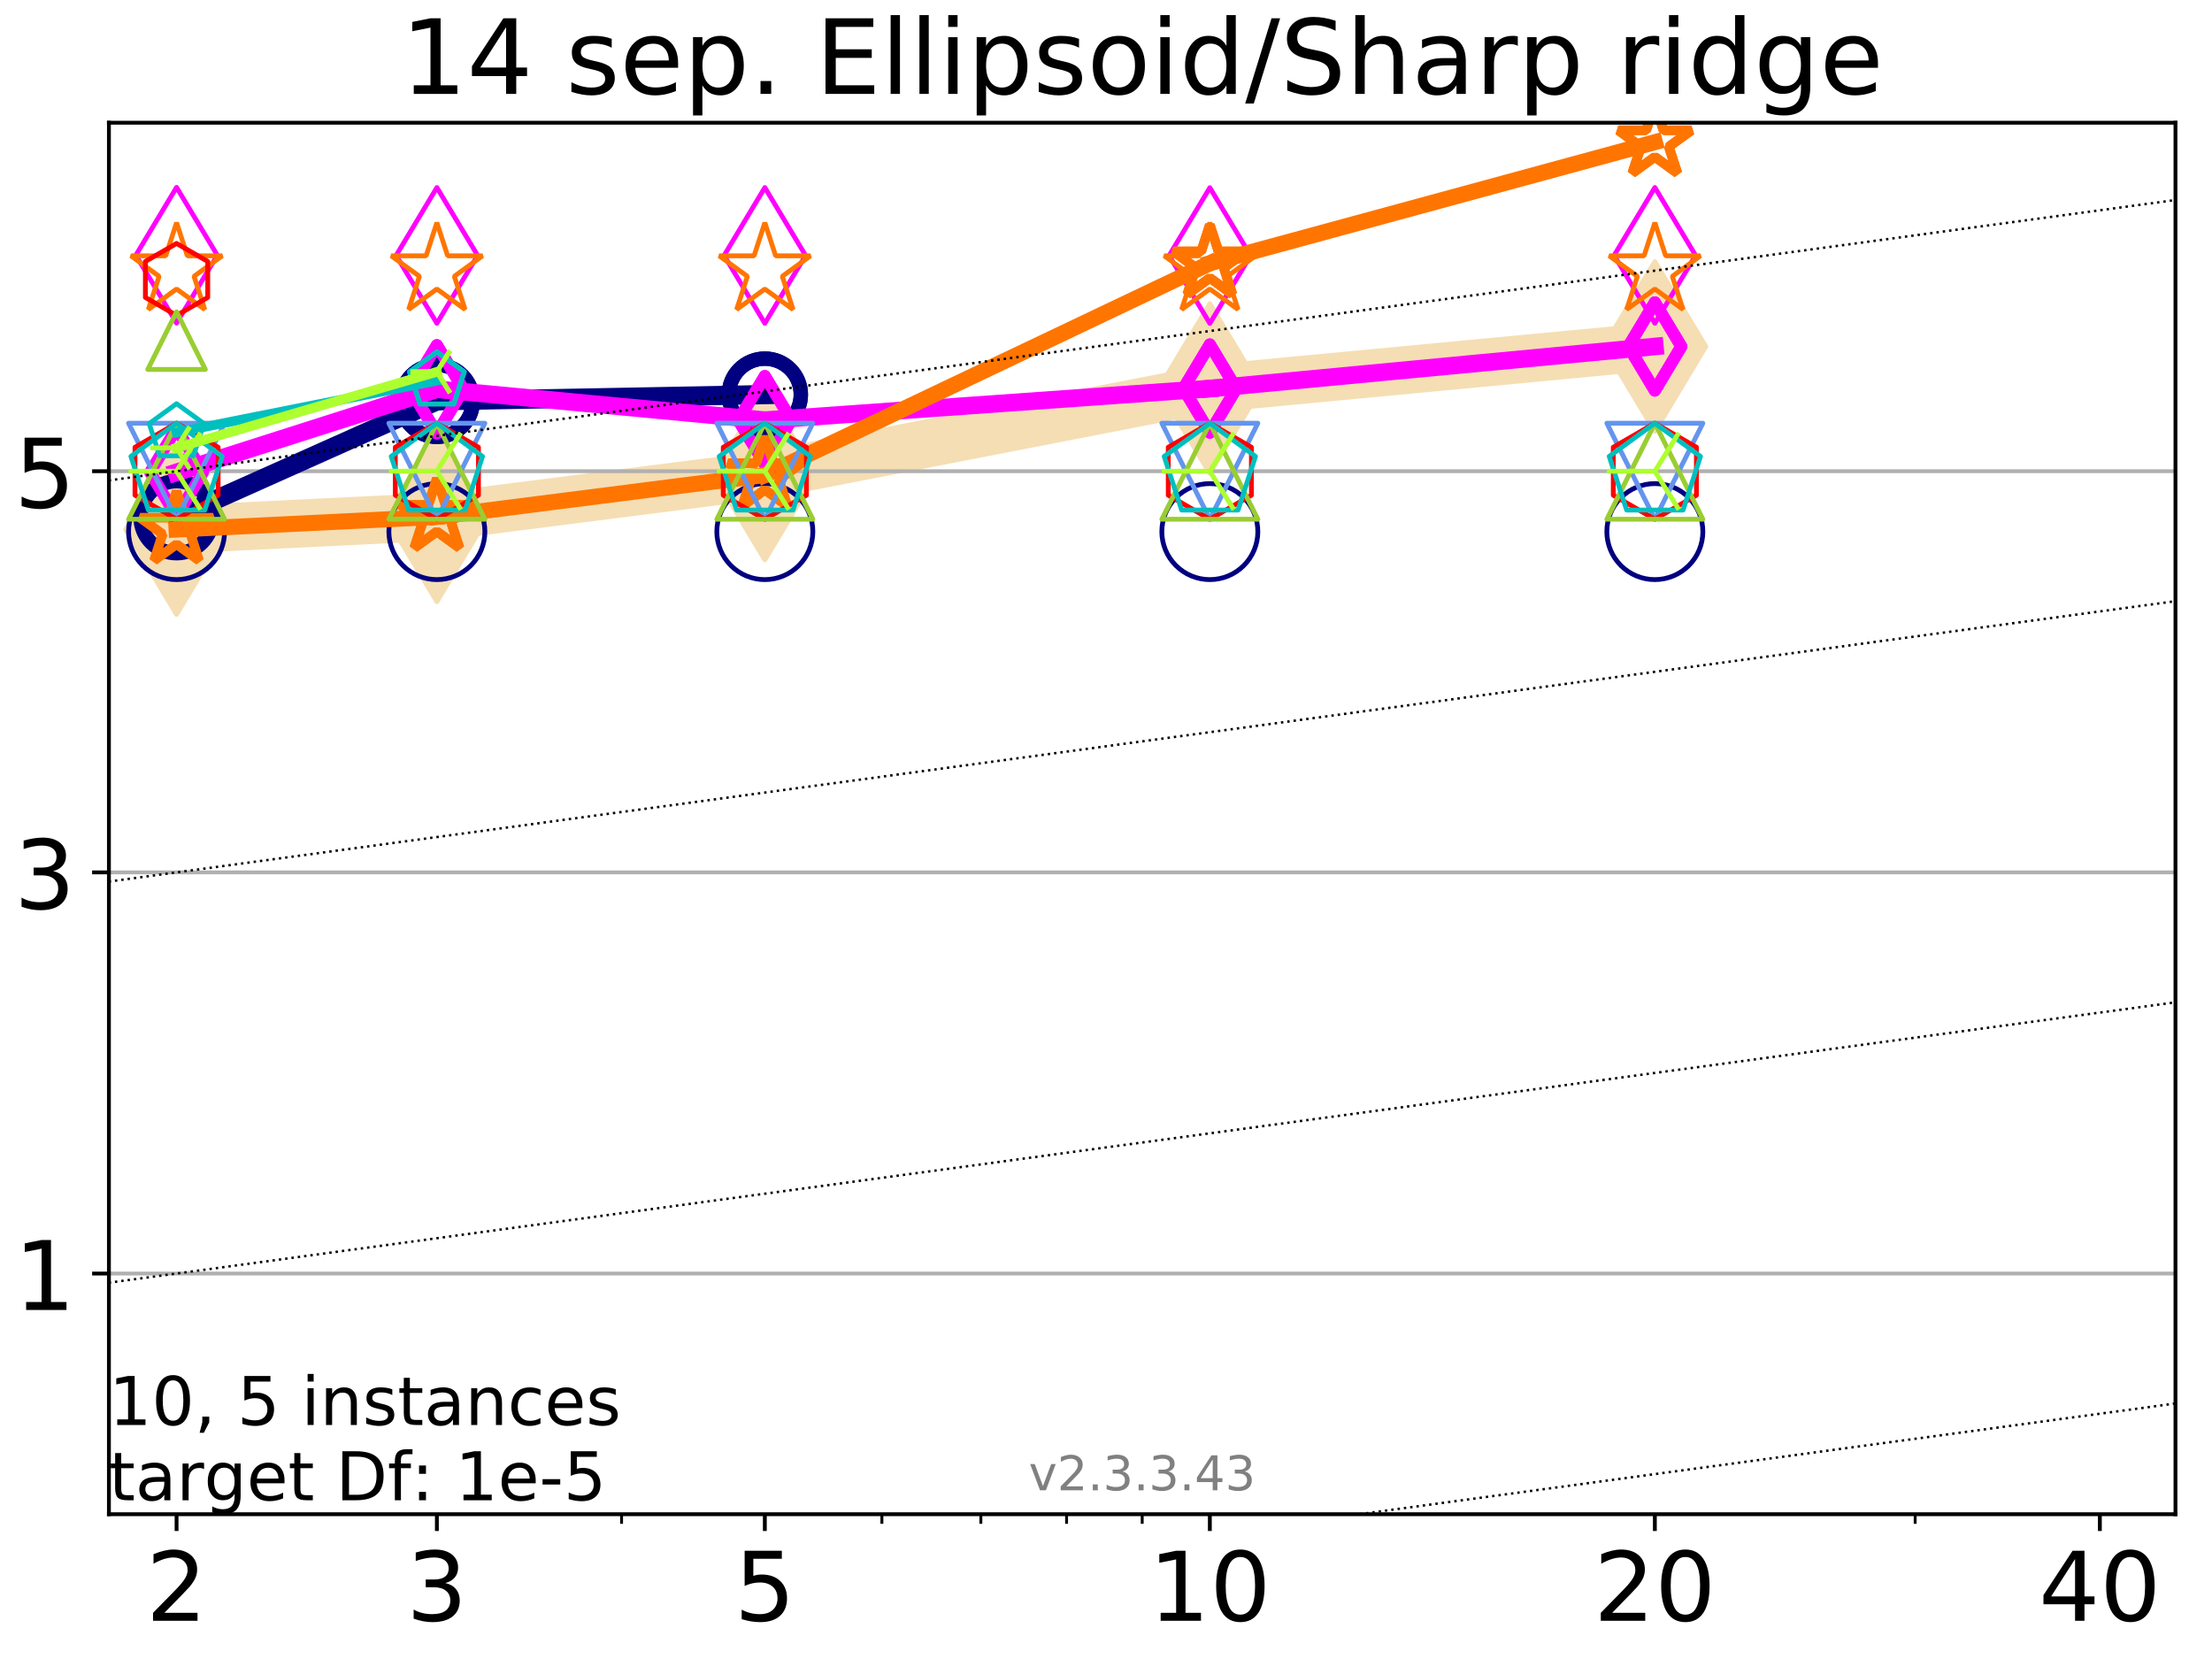<?xml version="1.0" encoding="utf-8" standalone="no"?>
<!DOCTYPE svg PUBLIC "-//W3C//DTD SVG 1.1//EN"
  "http://www.w3.org/Graphics/SVG/1.1/DTD/svg11.dtd">
<!-- Created with matplotlib (https://matplotlib.org/) -->
<svg height="345.6pt" version="1.1" viewBox="0 0 460.8 345.6" width="460.8pt" xmlns="http://www.w3.org/2000/svg" xmlns:xlink="http://www.w3.org/1999/xlink">
 <defs>
  <style type="text/css">
*{stroke-linecap:butt;stroke-linejoin:round;}
  </style>
 </defs>
 <g id="figure_1">
  <g id="patch_1">
   <path d="M 0 345.6 
L 460.8 345.6 
L 460.8 0 
L 0 0 
z
" style="fill:#ffffff;"/>
  </g>
  <g id="axes_1">
   <g id="patch_2">
    <path d="M 22.69 315.44 
L 453.192 315.44 
L 453.192 25.56 
L 22.69 25.56 
z
" style="fill:#ffffff;"/>
   </g>
   <g id="line2d_1">
    <path clip-path="url(#p83be4180a9)" d="M 36.781 110.318 
L 91.009 107.667 
L 159.329 98.958 
L 252.032 80.944 
L 344.736 72.179 
" style="fill:none;stroke:#f5deb3;stroke-linecap:square;stroke-width:10;"/>
    <defs>
     <path d="M 0 17.678 
L 10.607 0 
L 0 -17.678 
L -10.607 0 
z
" id="m8b7e5598ea" style="stroke:#f5deb3;stroke-linejoin:miter;"/>
    </defs>
    <g clip-path="url(#p83be4180a9)">
     <use style="fill:#f5deb3;stroke:#f5deb3;stroke-linejoin:miter;" x="36.781" xlink:href="#m8b7e5598ea" y="110.318"/>
     <use style="fill:#f5deb3;stroke:#f5deb3;stroke-linejoin:miter;" x="91.009" xlink:href="#m8b7e5598ea" y="107.667"/>
     <use style="fill:#f5deb3;stroke:#f5deb3;stroke-linejoin:miter;" x="159.329" xlink:href="#m8b7e5598ea" y="98.958"/>
     <use style="fill:#f5deb3;stroke:#f5deb3;stroke-linejoin:miter;" x="252.032" xlink:href="#m8b7e5598ea" y="80.944"/>
     <use style="fill:#f5deb3;stroke:#f5deb3;stroke-linejoin:miter;" x="344.736" xlink:href="#m8b7e5598ea" y="72.179"/>
    </g>
   </g>
   <g id="matplotlib.axis_1">
    <g id="xtick_1">
     <g id="line2d_2">
      <defs>
       <path d="M 0 0 
L 0 3.5 
" id="m675eb46031" style="stroke:#000000;stroke-width:0.8;"/>
      </defs>
      <g>
       <use style="stroke:#000000;stroke-width:0.8;" x="36.781" xlink:href="#m675eb46031" y="315.44"/>
      </g>
     </g>
     <g id="text_1">
      <!-- 2 -->
      <defs>
       <path d="M 19.188 8.297 
L 53.609 8.297 
L 53.609 0 
L 7.328 0 
L 7.328 8.297 
Q 12.938 14.109 22.625 23.891 
Q 32.328 33.688 34.812 36.531 
Q 39.547 41.844 41.422 45.531 
Q 43.312 49.219 43.312 52.781 
Q 43.312 58.594 39.234 62.25 
Q 35.156 65.922 28.609 65.922 
Q 23.969 65.922 18.812 64.312 
Q 13.672 62.703 7.812 59.422 
L 7.812 69.391 
Q 13.766 71.781 18.938 73 
Q 24.125 74.219 28.422 74.219 
Q 39.75 74.219 46.484 68.547 
Q 53.219 62.891 53.219 53.422 
Q 53.219 48.922 51.531 44.891 
Q 49.859 40.875 45.406 35.406 
Q 44.188 33.984 37.641 27.219 
Q 31.109 20.453 19.188 8.297 
z
" id="DejaVuSans-50"/>
      </defs>
      <g transform="translate(30.419 337.637)scale(0.2 -0.2)">
       <use xlink:href="#DejaVuSans-50"/>
      </g>
     </g>
    </g>
    <g id="xtick_2">
     <g id="line2d_3">
      <g>
       <use style="stroke:#000000;stroke-width:0.8;" x="91.009" xlink:href="#m675eb46031" y="315.44"/>
      </g>
     </g>
     <g id="text_2">
      <!-- 3 -->
      <defs>
       <path d="M 40.578 39.312 
Q 47.656 37.797 51.625 33 
Q 55.609 28.219 55.609 21.188 
Q 55.609 10.406 48.188 4.484 
Q 40.766 -1.422 27.094 -1.422 
Q 22.516 -1.422 17.656 -0.516 
Q 12.797 0.391 7.625 2.203 
L 7.625 11.719 
Q 11.719 9.328 16.594 8.109 
Q 21.484 6.891 26.812 6.891 
Q 36.078 6.891 40.938 10.547 
Q 45.797 14.203 45.797 21.188 
Q 45.797 27.641 41.281 31.266 
Q 36.766 34.906 28.719 34.906 
L 20.219 34.906 
L 20.219 43.016 
L 29.109 43.016 
Q 36.375 43.016 40.234 45.922 
Q 44.094 48.828 44.094 54.297 
Q 44.094 59.906 40.109 62.906 
Q 36.141 65.922 28.719 65.922 
Q 24.656 65.922 20.016 65.031 
Q 15.375 64.156 9.812 62.312 
L 9.812 71.094 
Q 15.438 72.656 20.344 73.438 
Q 25.25 74.219 29.594 74.219 
Q 40.828 74.219 47.359 69.109 
Q 53.906 64.016 53.906 55.328 
Q 53.906 49.266 50.438 45.094 
Q 46.969 40.922 40.578 39.312 
z
" id="DejaVuSans-51"/>
      </defs>
      <g transform="translate(84.647 337.637)scale(0.2 -0.2)">
       <use xlink:href="#DejaVuSans-51"/>
      </g>
     </g>
    </g>
    <g id="xtick_3">
     <g id="line2d_4">
      <g>
       <use style="stroke:#000000;stroke-width:0.8;" x="159.329" xlink:href="#m675eb46031" y="315.44"/>
      </g>
     </g>
     <g id="text_3">
      <!-- 5 -->
      <defs>
       <path d="M 10.797 72.906 
L 49.516 72.906 
L 49.516 64.594 
L 19.828 64.594 
L 19.828 46.734 
Q 21.969 47.469 24.109 47.828 
Q 26.266 48.188 28.422 48.188 
Q 40.625 48.188 47.75 41.5 
Q 54.891 34.812 54.891 23.391 
Q 54.891 11.625 47.562 5.094 
Q 40.234 -1.422 26.906 -1.422 
Q 22.312 -1.422 17.547 -0.641 
Q 12.797 0.141 7.719 1.703 
L 7.719 11.625 
Q 12.109 9.234 16.797 8.062 
Q 21.484 6.891 26.703 6.891 
Q 35.156 6.891 40.078 11.328 
Q 45.016 15.766 45.016 23.391 
Q 45.016 31 40.078 35.438 
Q 35.156 39.891 26.703 39.891 
Q 22.75 39.891 18.812 39.016 
Q 14.891 38.141 10.797 36.281 
z
" id="DejaVuSans-53"/>
      </defs>
      <g transform="translate(152.966 337.637)scale(0.2 -0.2)">
       <use xlink:href="#DejaVuSans-53"/>
      </g>
     </g>
    </g>
    <g id="xtick_4">
     <g id="line2d_5">
      <g>
       <use style="stroke:#000000;stroke-width:0.8;" x="252.032" xlink:href="#m675eb46031" y="315.44"/>
      </g>
     </g>
     <g id="text_4">
      <!-- 10 -->
      <defs>
       <path d="M 12.406 8.297 
L 28.516 8.297 
L 28.516 63.922 
L 10.984 60.406 
L 10.984 69.391 
L 28.422 72.906 
L 38.281 72.906 
L 38.281 8.297 
L 54.391 8.297 
L 54.391 0 
L 12.406 0 
z
" id="DejaVuSans-49"/>
       <path d="M 31.781 66.406 
Q 24.172 66.406 20.328 58.906 
Q 16.5 51.422 16.5 36.375 
Q 16.5 21.391 20.328 13.891 
Q 24.172 6.391 31.781 6.391 
Q 39.453 6.391 43.281 13.891 
Q 47.125 21.391 47.125 36.375 
Q 47.125 51.422 43.281 58.906 
Q 39.453 66.406 31.781 66.406 
z
M 31.781 74.219 
Q 44.047 74.219 50.516 64.516 
Q 56.984 54.828 56.984 36.375 
Q 56.984 17.969 50.516 8.266 
Q 44.047 -1.422 31.781 -1.422 
Q 19.531 -1.422 13.062 8.266 
Q 6.594 17.969 6.594 36.375 
Q 6.594 54.828 13.062 64.516 
Q 19.531 74.219 31.781 74.219 
z
" id="DejaVuSans-48"/>
      </defs>
      <g transform="translate(239.307 337.637)scale(0.2 -0.2)">
       <use xlink:href="#DejaVuSans-49"/>
       <use x="63.623" xlink:href="#DejaVuSans-48"/>
      </g>
     </g>
    </g>
    <g id="xtick_5">
     <g id="line2d_6">
      <g>
       <use style="stroke:#000000;stroke-width:0.8;" x="344.736" xlink:href="#m675eb46031" y="315.44"/>
      </g>
     </g>
     <g id="text_5">
      <!-- 20 -->
      <g transform="translate(332.011 337.637)scale(0.2 -0.2)">
       <use xlink:href="#DejaVuSans-50"/>
       <use x="63.623" xlink:href="#DejaVuSans-48"/>
      </g>
     </g>
    </g>
    <g id="xtick_6">
     <g id="line2d_7">
      <g>
       <use style="stroke:#000000;stroke-width:0.8;" x="437.439" xlink:href="#m675eb46031" y="315.44"/>
      </g>
     </g>
     <g id="text_6">
      <!-- 40 -->
      <defs>
       <path d="M 37.797 64.312 
L 12.891 25.391 
L 37.797 25.391 
z
M 35.203 72.906 
L 47.609 72.906 
L 47.609 25.391 
L 58.016 25.391 
L 58.016 17.188 
L 47.609 17.188 
L 47.609 0 
L 37.797 0 
L 37.797 17.188 
L 4.891 17.188 
L 4.891 26.703 
z
" id="DejaVuSans-52"/>
      </defs>
      <g transform="translate(424.714 337.637)scale(0.2 -0.2)">
       <use xlink:href="#DejaVuSans-52"/>
       <use x="63.623" xlink:href="#DejaVuSans-48"/>
      </g>
     </g>
    </g>
    <g id="xtick_7">
     <g id="line2d_8">
      <defs>
       <path d="M 0 0 
L 0 2 
" id="m8eaa048300" style="stroke:#000000;stroke-width:0.6;"/>
      </defs>
      <g>
       <use style="stroke:#000000;stroke-width:0.6;" x="129.485" xlink:href="#m8eaa048300" y="315.44"/>
      </g>
     </g>
    </g>
    <g id="xtick_8">
     <g id="line2d_9">
      <g>
       <use style="stroke:#000000;stroke-width:0.6;" x="183.713" xlink:href="#m8eaa048300" y="315.44"/>
      </g>
     </g>
    </g>
    <g id="xtick_9">
     <g id="line2d_10">
      <g>
       <use style="stroke:#000000;stroke-width:0.6;" x="204.329" xlink:href="#m8eaa048300" y="315.44"/>
      </g>
     </g>
    </g>
    <g id="xtick_10">
     <g id="line2d_11">
      <g>
       <use style="stroke:#000000;stroke-width:0.6;" x="222.188" xlink:href="#m8eaa048300" y="315.44"/>
      </g>
     </g>
    </g>
    <g id="xtick_11">
     <g id="line2d_12">
      <g>
       <use style="stroke:#000000;stroke-width:0.6;" x="237.941" xlink:href="#m8eaa048300" y="315.44"/>
      </g>
     </g>
    </g>
    <g id="xtick_12">
     <g id="line2d_13">
      <g>
       <use style="stroke:#000000;stroke-width:0.6;" x="398.964" xlink:href="#m8eaa048300" y="315.44"/>
      </g>
     </g>
    </g>
   </g>
   <g id="matplotlib.axis_2">
    <g id="ytick_1">
     <g id="line2d_14">
      <path clip-path="url(#p83be4180a9)" d="M 22.69 265.3 
L 453.192 265.3 
" style="fill:none;stroke:#b0b0b0;stroke-linecap:square;stroke-width:0.8;"/>
     </g>
     <g id="line2d_15">
      <defs>
       <path d="M 0 0 
L -3.5 0 
" id="m2b3668009d" style="stroke:#000000;stroke-width:0.8;"/>
      </defs>
      <g>
       <use style="stroke:#000000;stroke-width:0.8;" x="22.69" xlink:href="#m2b3668009d" y="265.3"/>
      </g>
     </g>
     <g id="text_7">
      <!-- 1 -->
      <g transform="translate(2.965 272.898)scale(0.2 -0.2)">
       <use xlink:href="#DejaVuSans-49"/>
      </g>
     </g>
    </g>
    <g id="ytick_2">
     <g id="line2d_16">
      <path clip-path="url(#p83be4180a9)" d="M 22.69 181.733 
L 453.192 181.733 
" style="fill:none;stroke:#b0b0b0;stroke-linecap:square;stroke-width:0.8;"/>
     </g>
     <g id="line2d_17">
      <g>
       <use style="stroke:#000000;stroke-width:0.8;" x="22.69" xlink:href="#m2b3668009d" y="181.733"/>
      </g>
     </g>
     <g id="text_8">
      <!-- 3 -->
      <g transform="translate(2.965 189.331)scale(0.2 -0.2)">
       <use xlink:href="#DejaVuSans-51"/>
      </g>
     </g>
    </g>
    <g id="ytick_3">
     <g id="line2d_18">
      <path clip-path="url(#p83be4180a9)" d="M 22.69 98.166 
L 453.192 98.166 
" style="fill:none;stroke:#b0b0b0;stroke-linecap:square;stroke-width:0.8;"/>
     </g>
     <g id="line2d_19">
      <g>
       <use style="stroke:#000000;stroke-width:0.8;" x="22.69" xlink:href="#m2b3668009d" y="98.166"/>
      </g>
     </g>
     <g id="text_9">
      <!-- 5 -->
      <g transform="translate(2.965 105.764)scale(0.2 -0.2)">
       <use xlink:href="#DejaVuSans-53"/>
      </g>
     </g>
    </g>
   </g>
   <g id="line2d_20">
    <path clip-path="url(#p83be4180a9)" d="M 36.781 107.745 
L 91.009 83.5 
" style="fill:none;stroke:#000080;stroke-linecap:square;stroke-width:4;"/>
    <defs>
     <path d="M 0 7.5 
C 1.989 7.5 3.897 6.71 5.303 5.303 
C 6.71 3.897 7.5 1.989 7.5 0 
C 7.5 -1.989 6.71 -3.897 5.303 -5.303 
C 3.897 -6.71 1.989 -7.5 0 -7.5 
C -1.989 -7.5 -3.897 -6.71 -5.303 -5.303 
C -6.71 -3.897 -7.5 -1.989 -7.5 0 
C -7.5 1.989 -6.71 3.897 -5.303 5.303 
C -3.897 6.71 -1.989 7.5 0 7.5 
z
" id="meb92aa8c22" style="stroke:#000080;stroke-width:3;"/>
    </defs>
    <g clip-path="url(#p83be4180a9)">
     <use style="fill-opacity:0;stroke:#000080;stroke-width:3;" x="36.781" xlink:href="#meb92aa8c22" y="107.745"/>
     <use style="fill-opacity:0;stroke:#000080;stroke-width:3;" x="91.009" xlink:href="#meb92aa8c22" y="83.5"/>
    </g>
   </g>
   <g id="line2d_21">
    <path clip-path="url(#p83be4180a9)" d="M 91.009 83.5 
L 159.329 82.206 
" style="fill:none;stroke:#000080;stroke-linecap:square;stroke-width:4;"/>
    <g clip-path="url(#p83be4180a9)">
     <use style="fill-opacity:0;stroke:#000080;stroke-width:3;" x="91.009" xlink:href="#meb92aa8c22" y="83.5"/>
     <use style="fill-opacity:0;stroke:#000080;stroke-width:3;" x="159.329" xlink:href="#meb92aa8c22" y="82.206"/>
    </g>
   </g>
   <g id="line2d_22">
    <path clip-path="url(#p83be4180a9)" d="M 159.329 82.206 
" style="fill:none;stroke:#000080;stroke-linecap:square;stroke-width:4;"/>
    <g clip-path="url(#p83be4180a9)">
     <use style="fill-opacity:0;stroke:#000080;stroke-width:3;" x="159.329" xlink:href="#meb92aa8c22" y="82.206"/>
    </g>
   </g>
   <g id="line2d_23"/>
   <g id="line2d_24">
    <defs>
     <path d="M 0 10 
C 2.652 10 5.196 8.946 7.071 7.071 
C 8.946 5.196 10 2.652 10 0 
C 10 -2.652 8.946 -5.196 7.071 -7.071 
C 5.196 -8.946 2.652 -10 0 -10 
C -2.652 -10 -5.196 -8.946 -7.071 -7.071 
C -8.946 -5.196 -10 -2.652 -10 0 
C -10 2.652 -8.946 5.196 -7.071 7.071 
C -5.196 8.946 -2.652 10 0 10 
z
" id="mc6913fe27e" style="stroke:#000080;"/>
    </defs>
    <g clip-path="url(#p83be4180a9)">
     <use style="fill-opacity:0;stroke:#000080;" x="36.781" xlink:href="#mc6913fe27e" y="110.742"/>
     <use style="fill-opacity:0;stroke:#000080;" x="91.009" xlink:href="#mc6913fe27e" y="110.743"/>
     <use style="fill-opacity:0;stroke:#000080;" x="159.329" xlink:href="#mc6913fe27e" y="110.743"/>
     <use style="fill-opacity:0;stroke:#000080;" x="252.032" xlink:href="#mc6913fe27e" y="110.743"/>
     <use style="fill-opacity:0;stroke:#000080;" x="344.736" xlink:href="#mc6913fe27e" y="110.743"/>
    </g>
   </g>
   <g id="line2d_25">
    <path clip-path="url(#p83be4180a9)" d="M 36.781 98.4 
L 91.009 81.09 
" style="fill:none;stroke:#ff00ff;stroke-linecap:square;stroke-width:3.667;"/>
    <defs>
     <path d="M 0 9.192 
L 5.515 0 
L 0 -9.192 
L -5.515 0 
z
" id="mbd27a6faa9" style="stroke:#ff00ff;stroke-linejoin:miter;stroke-width:2.5;"/>
    </defs>
    <g clip-path="url(#p83be4180a9)">
     <use style="fill-opacity:0;stroke:#ff00ff;stroke-linejoin:miter;stroke-width:2.5;" x="36.781" xlink:href="#mbd27a6faa9" y="98.4"/>
     <use style="fill-opacity:0;stroke:#ff00ff;stroke-linejoin:miter;stroke-width:2.5;" x="91.009" xlink:href="#mbd27a6faa9" y="81.09"/>
    </g>
   </g>
   <g id="line2d_26">
    <path clip-path="url(#p83be4180a9)" d="M 91.009 81.09 
L 159.329 87.526 
" style="fill:none;stroke:#ff00ff;stroke-linecap:square;stroke-width:3.667;"/>
    <g clip-path="url(#p83be4180a9)">
     <use style="fill-opacity:0;stroke:#ff00ff;stroke-linejoin:miter;stroke-width:2.5;" x="91.009" xlink:href="#mbd27a6faa9" y="81.09"/>
     <use style="fill-opacity:0;stroke:#ff00ff;stroke-linejoin:miter;stroke-width:2.5;" x="159.329" xlink:href="#mbd27a6faa9" y="87.526"/>
    </g>
   </g>
   <g id="line2d_27">
    <path clip-path="url(#p83be4180a9)" d="M 159.329 87.526 
L 252.032 80.944 
" style="fill:none;stroke:#ff00ff;stroke-linecap:square;stroke-width:3.667;"/>
    <g clip-path="url(#p83be4180a9)">
     <use style="fill-opacity:0;stroke:#ff00ff;stroke-linejoin:miter;stroke-width:2.5;" x="159.329" xlink:href="#mbd27a6faa9" y="87.526"/>
     <use style="fill-opacity:0;stroke:#ff00ff;stroke-linejoin:miter;stroke-width:2.5;" x="252.032" xlink:href="#mbd27a6faa9" y="80.944"/>
    </g>
   </g>
   <g id="line2d_28">
    <path clip-path="url(#p83be4180a9)" d="M 252.032 80.944 
L 344.736 72.179 
" style="fill:none;stroke:#ff00ff;stroke-linecap:square;stroke-width:3.667;"/>
    <g clip-path="url(#p83be4180a9)">
     <use style="fill-opacity:0;stroke:#ff00ff;stroke-linejoin:miter;stroke-width:2.5;" x="252.032" xlink:href="#mbd27a6faa9" y="80.944"/>
     <use style="fill-opacity:0;stroke:#ff00ff;stroke-linejoin:miter;stroke-width:2.5;" x="344.736" xlink:href="#mbd27a6faa9" y="72.179"/>
    </g>
   </g>
   <g id="line2d_29">
    <path clip-path="url(#p83be4180a9)" d="M 344.736 72.179 
" style="fill:none;stroke:#ff00ff;stroke-linecap:square;stroke-width:3.667;"/>
    <g clip-path="url(#p83be4180a9)">
     <use style="fill-opacity:0;stroke:#ff00ff;stroke-linejoin:miter;stroke-width:2.5;" x="344.736" xlink:href="#mbd27a6faa9" y="72.179"/>
    </g>
   </g>
   <g id="line2d_30"/>
   <g id="line2d_31">
    <defs>
     <path d="M 0 14.142 
L 8.485 0 
L 0 -14.142 
L -8.485 0 
z
" id="m7c57077e1c" style="stroke:#ff00ff;stroke-linejoin:miter;"/>
    </defs>
    <g clip-path="url(#p83be4180a9)">
     <use style="fill-opacity:0;stroke:#ff00ff;stroke-linejoin:miter;" x="36.781" xlink:href="#m7c57077e1c" y="53.168"/>
     <use style="fill-opacity:0;stroke:#ff00ff;stroke-linejoin:miter;" x="91.009" xlink:href="#m7c57077e1c" y="53.212"/>
     <use style="fill-opacity:0;stroke:#ff00ff;stroke-linejoin:miter;" x="159.329" xlink:href="#m7c57077e1c" y="53.213"/>
     <use style="fill-opacity:0;stroke:#ff00ff;stroke-linejoin:miter;" x="252.032" xlink:href="#m7c57077e1c" y="53.241"/>
     <use style="fill-opacity:0;stroke:#ff00ff;stroke-linejoin:miter;" x="344.736" xlink:href="#m7c57077e1c" y="53.202"/>
    </g>
   </g>
   <g id="line2d_32">
    <path clip-path="url(#p83be4180a9)" d="M 36.781 110.318 
L 91.009 107.667 
" style="fill:none;stroke:#ff7500;stroke-linecap:square;stroke-width:3.333;"/>
    <defs>
     <path d="M 0 -8 
L -1.796 -2.472 
L -7.608 -2.472 
L -2.906 0.944 
L -4.702 6.472 
L -0 3.056 
L 4.702 6.472 
L 2.906 0.944 
L 7.608 -2.472 
L 1.796 -2.472 
z
" id="m83516eb392" style="stroke:#ff7500;stroke-linejoin:bevel;stroke-width:2;"/>
    </defs>
    <g clip-path="url(#p83be4180a9)">
     <use style="fill-opacity:0;stroke:#ff7500;stroke-linejoin:bevel;stroke-width:2;" x="36.781" xlink:href="#m83516eb392" y="110.318"/>
     <use style="fill-opacity:0;stroke:#ff7500;stroke-linejoin:bevel;stroke-width:2;" x="91.009" xlink:href="#m83516eb392" y="107.667"/>
    </g>
   </g>
   <g id="line2d_33">
    <path clip-path="url(#p83be4180a9)" d="M 91.009 107.667 
L 159.329 98.958 
" style="fill:none;stroke:#ff7500;stroke-linecap:square;stroke-width:3.333;"/>
    <g clip-path="url(#p83be4180a9)">
     <use style="fill-opacity:0;stroke:#ff7500;stroke-linejoin:bevel;stroke-width:2;" x="91.009" xlink:href="#m83516eb392" y="107.667"/>
     <use style="fill-opacity:0;stroke:#ff7500;stroke-linejoin:bevel;stroke-width:2;" x="159.329" xlink:href="#m83516eb392" y="98.958"/>
    </g>
   </g>
   <g id="line2d_34">
    <path clip-path="url(#p83be4180a9)" d="M 159.329 98.958 
L 252.032 54.844 
" style="fill:none;stroke:#ff7500;stroke-linecap:square;stroke-width:3.333;"/>
    <g clip-path="url(#p83be4180a9)">
     <use style="fill-opacity:0;stroke:#ff7500;stroke-linejoin:bevel;stroke-width:2;" x="159.329" xlink:href="#m83516eb392" y="98.958"/>
     <use style="fill-opacity:0;stroke:#ff7500;stroke-linejoin:bevel;stroke-width:2;" x="252.032" xlink:href="#m83516eb392" y="54.844"/>
    </g>
   </g>
   <g id="line2d_35">
    <path clip-path="url(#p83be4180a9)" d="M 252.032 54.844 
L 344.736 29.616 
" style="fill:none;stroke:#ff7500;stroke-linecap:square;stroke-width:3.333;"/>
    <g clip-path="url(#p83be4180a9)">
     <use style="fill-opacity:0;stroke:#ff7500;stroke-linejoin:bevel;stroke-width:2;" x="252.032" xlink:href="#m83516eb392" y="54.844"/>
     <use style="fill-opacity:0;stroke:#ff7500;stroke-linejoin:bevel;stroke-width:2;" x="344.736" xlink:href="#m83516eb392" y="29.616"/>
    </g>
   </g>
   <g id="line2d_36">
    <path clip-path="url(#p83be4180a9)" d="M 344.736 29.616 
" style="fill:none;stroke:#ff7500;stroke-linecap:square;stroke-width:3.333;"/>
    <g clip-path="url(#p83be4180a9)">
     <use style="fill-opacity:0;stroke:#ff7500;stroke-linejoin:bevel;stroke-width:2;" x="344.736" xlink:href="#m83516eb392" y="29.616"/>
    </g>
   </g>
   <g id="line2d_37"/>
   <g id="line2d_38">
    <defs>
     <path d="M 0 -10 
L -2.245 -3.09 
L -9.511 -3.09 
L -3.633 1.18 
L -5.878 8.09 
L -0 3.82 
L 5.878 8.09 
L 3.633 1.18 
L 9.511 -3.09 
L 2.245 -3.09 
z
" id="mf30d1883a3" style="stroke:#ff7500;stroke-linejoin:bevel;"/>
    </defs>
    <g clip-path="url(#p83be4180a9)">
     <use style="fill-opacity:0;stroke:#ff7500;stroke-linejoin:bevel;" x="36.781" xlink:href="#mf30d1883a3" y="56.382"/>
     <use style="fill-opacity:0;stroke:#ff7500;stroke-linejoin:bevel;" x="91.009" xlink:href="#mf30d1883a3" y="56.382"/>
     <use style="fill-opacity:0;stroke:#ff7500;stroke-linejoin:bevel;" x="159.329" xlink:href="#mf30d1883a3" y="56.382"/>
     <use style="fill-opacity:0;stroke:#ff7500;stroke-linejoin:bevel;" x="252.032" xlink:href="#mf30d1883a3" y="56.382"/>
     <use style="fill-opacity:0;stroke:#ff7500;stroke-linejoin:bevel;" x="344.736" xlink:href="#mf30d1883a3" y="56.382"/>
    </g>
   </g>
   <g id="line2d_39"/>
   <g id="line2d_40">
    <defs>
     <path d="M -0 10 
L 10 -10 
L -10 -10 
z
" id="m468881ea82" style="stroke:#6495ed;stroke-linejoin:miter;"/>
    </defs>
    <g clip-path="url(#p83be4180a9)">
     <use style="fill-opacity:0;stroke:#6495ed;stroke-linejoin:miter;" x="36.781" xlink:href="#m468881ea82" y="98.165"/>
     <use style="fill-opacity:0;stroke:#6495ed;stroke-linejoin:miter;" x="91.009" xlink:href="#m468881ea82" y="98.166"/>
     <use style="fill-opacity:0;stroke:#6495ed;stroke-linejoin:miter;" x="159.329" xlink:href="#m468881ea82" y="98.165"/>
     <use style="fill-opacity:0;stroke:#6495ed;stroke-linejoin:miter;" x="252.032" xlink:href="#m468881ea82" y="98.165"/>
     <use style="fill-opacity:0;stroke:#6495ed;stroke-linejoin:miter;" x="344.736" xlink:href="#m468881ea82" y="98.165"/>
    </g>
   </g>
   <g id="line2d_41">
    <path clip-path="url(#p83be4180a9)" d="M 36.781 58.212 
" style="fill:none;stroke:#ff0000;stroke-linecap:square;stroke-width:2.667;"/>
    <defs>
     <path d="M 0 -7.5 
L -6.495 -3.75 
L -6.495 3.75 
L -0 7.5 
L 6.495 3.75 
L 6.495 -3.75 
z
" id="m1dd3fab039" style="stroke:#ff0000;stroke-linejoin:miter;"/>
    </defs>
    <g clip-path="url(#p83be4180a9)">
     <use style="fill-opacity:0;stroke:#ff0000;stroke-linejoin:miter;" x="36.781" xlink:href="#m1dd3fab039" y="58.212"/>
    </g>
   </g>
   <g id="line2d_42"/>
   <g id="line2d_43">
    <defs>
     <path d="M 0 -10 
L -8.66 -5 
L -8.66 5 
L -0 10 
L 8.66 5 
L 8.66 -5 
z
" id="m2da38a3289" style="stroke:#ff0000;stroke-linejoin:miter;"/>
    </defs>
    <g clip-path="url(#p83be4180a9)">
     <use style="fill-opacity:0;stroke:#ff0000;stroke-linejoin:miter;" x="36.781" xlink:href="#m2da38a3289" y="98.165"/>
     <use style="fill-opacity:0;stroke:#ff0000;stroke-linejoin:miter;" x="91.009" xlink:href="#m2da38a3289" y="98.165"/>
     <use style="fill-opacity:0;stroke:#ff0000;stroke-linejoin:miter;" x="159.329" xlink:href="#m2da38a3289" y="98.165"/>
     <use style="fill-opacity:0;stroke:#ff0000;stroke-linejoin:miter;" x="252.032" xlink:href="#m2da38a3289" y="98.165"/>
     <use style="fill-opacity:0;stroke:#ff0000;stroke-linejoin:miter;" x="344.736" xlink:href="#m2da38a3289" y="98.165"/>
    </g>
   </g>
   <g id="line2d_44">
    <path clip-path="url(#p83be4180a9)" d="M 36.781 70.958 
" style="fill:none;stroke:#9acd32;stroke-linecap:square;stroke-width:2.333;"/>
    <defs>
     <path d="M 0 -6 
L -6 6 
L 6 6 
z
" id="me035754d0c" style="stroke:#9acd32;stroke-linejoin:miter;"/>
    </defs>
    <g clip-path="url(#p83be4180a9)">
     <use style="fill-opacity:0;stroke:#9acd32;stroke-linejoin:miter;" x="36.781" xlink:href="#me035754d0c" y="70.958"/>
    </g>
   </g>
   <g id="line2d_45"/>
   <g id="line2d_46">
    <defs>
     <path d="M 0 -10 
L -10 10 
L 10 10 
z
" id="mdc35fc6764" style="stroke:#9acd32;stroke-linejoin:miter;"/>
    </defs>
    <g clip-path="url(#p83be4180a9)">
     <use style="fill-opacity:0;stroke:#9acd32;stroke-linejoin:miter;" x="36.781" xlink:href="#mdc35fc6764" y="98.165"/>
     <use style="fill-opacity:0;stroke:#9acd32;stroke-linejoin:miter;" x="91.009" xlink:href="#mdc35fc6764" y="98.165"/>
     <use style="fill-opacity:0;stroke:#9acd32;stroke-linejoin:miter;" x="159.329" xlink:href="#mdc35fc6764" y="98.165"/>
     <use style="fill-opacity:0;stroke:#9acd32;stroke-linejoin:miter;" x="252.032" xlink:href="#mdc35fc6764" y="98.165"/>
     <use style="fill-opacity:0;stroke:#9acd32;stroke-linejoin:miter;" x="344.736" xlink:href="#mdc35fc6764" y="98.165"/>
    </g>
   </g>
   <g id="line2d_47">
    <path clip-path="url(#p83be4180a9)" d="M 36.781 90.095 
L 91.009 79.303 
" style="fill:none;stroke:#00bfbf;stroke-linecap:square;stroke-width:2;"/>
    <defs>
     <path d="M 0 -6 
L -5.706 -1.854 
L -3.527 4.854 
L 3.527 4.854 
L 5.706 -1.854 
z
" id="m3629eafa55" style="stroke:#00bfbf;stroke-linejoin:miter;"/>
    </defs>
    <g clip-path="url(#p83be4180a9)">
     <use style="fill-opacity:0;stroke:#00bfbf;stroke-linejoin:miter;" x="36.781" xlink:href="#m3629eafa55" y="90.095"/>
     <use style="fill-opacity:0;stroke:#00bfbf;stroke-linejoin:miter;" x="91.009" xlink:href="#m3629eafa55" y="79.303"/>
    </g>
   </g>
   <g id="line2d_48">
    <path clip-path="url(#p83be4180a9)" d="M 91.009 79.303 
" style="fill:none;stroke:#00bfbf;stroke-linecap:square;stroke-width:2;"/>
    <g clip-path="url(#p83be4180a9)">
     <use style="fill-opacity:0;stroke:#00bfbf;stroke-linejoin:miter;" x="91.009" xlink:href="#m3629eafa55" y="79.303"/>
    </g>
   </g>
   <g id="line2d_49"/>
   <g id="line2d_50">
    <defs>
     <path d="M 0 -10 
L -9.511 -3.09 
L -5.878 8.09 
L 5.878 8.09 
L 9.511 -3.09 
z
" id="mc8f42a22a4" style="stroke:#00bfbf;stroke-linejoin:miter;"/>
    </defs>
    <g clip-path="url(#p83be4180a9)">
     <use style="fill-opacity:0;stroke:#00bfbf;stroke-linejoin:miter;" x="36.781" xlink:href="#mc8f42a22a4" y="98.165"/>
     <use style="fill-opacity:0;stroke:#00bfbf;stroke-linejoin:miter;" x="91.009" xlink:href="#mc8f42a22a4" y="98.165"/>
     <use style="fill-opacity:0;stroke:#00bfbf;stroke-linejoin:miter;" x="159.329" xlink:href="#mc8f42a22a4" y="98.165"/>
     <use style="fill-opacity:0;stroke:#00bfbf;stroke-linejoin:miter;" x="252.032" xlink:href="#mc8f42a22a4" y="98.165"/>
     <use style="fill-opacity:0;stroke:#00bfbf;stroke-linejoin:miter;" x="344.736" xlink:href="#mc8f42a22a4" y="98.165"/>
    </g>
   </g>
   <g id="line2d_51">
    <path clip-path="url(#p83be4180a9)" d="M 36.781 93.295 
L 91.009 77.461 
" style="fill:none;stroke:#adff2f;stroke-linecap:square;stroke-width:2;"/>
    <defs>
     <path d="M 0 0 
L -5.5 -0 
M 0 0 
L 2.75 4.4 
M 0 0 
L 2.75 -4.4 
" id="m85d08f7b65" style="stroke:#adff2f;"/>
    </defs>
    <g clip-path="url(#p83be4180a9)">
     <use style="fill-opacity:0;stroke:#adff2f;" x="36.781" xlink:href="#m85d08f7b65" y="93.295"/>
     <use style="fill-opacity:0;stroke:#adff2f;" x="91.009" xlink:href="#m85d08f7b65" y="77.461"/>
    </g>
   </g>
   <g id="line2d_52">
    <path clip-path="url(#p83be4180a9)" d="M 91.009 77.461 
" style="fill:none;stroke:#adff2f;stroke-linecap:square;stroke-width:2;"/>
    <g clip-path="url(#p83be4180a9)">
     <use style="fill-opacity:0;stroke:#adff2f;" x="91.009" xlink:href="#m85d08f7b65" y="77.461"/>
    </g>
   </g>
   <g id="line2d_53"/>
   <g id="line2d_54">
    <defs>
     <path d="M 0 0 
L -10 -0 
M 0 0 
L 5 8 
M 0 0 
L 5 -8 
" id="m18c75cea8b" style="stroke:#adff2f;"/>
    </defs>
    <g clip-path="url(#p83be4180a9)">
     <use style="fill-opacity:0;stroke:#adff2f;" x="36.781" xlink:href="#m18c75cea8b" y="98.163"/>
     <use style="fill-opacity:0;stroke:#adff2f;" x="91.009" xlink:href="#m18c75cea8b" y="98.153"/>
     <use style="fill-opacity:0;stroke:#adff2f;" x="159.329" xlink:href="#m18c75cea8b" y="98.157"/>
     <use style="fill-opacity:0;stroke:#adff2f;" x="252.032" xlink:href="#m18c75cea8b" y="98.163"/>
     <use style="fill-opacity:0;stroke:#adff2f;" x="344.736" xlink:href="#m18c75cea8b" y="98.163"/>
    </g>
   </g>
   <g id="line2d_55"/>
   <g id="line2d_56">
    <path clip-path="url(#p83be4180a9)" d="M 53.488 346.6 
L 461.8 291.2 
" style="fill:none;stroke:#000000;stroke-dasharray:0.5,0.825;stroke-dashoffset:0;stroke-width:0.5;"/>
   </g>
   <g id="line2d_57">
    <path clip-path="url(#p83be4180a9)" d="M -1 270.426 
L 461.8 207.633 
" style="fill:none;stroke:#000000;stroke-dasharray:0.5,0.825;stroke-dashoffset:0;stroke-width:0.5;"/>
   </g>
   <g id="line2d_58">
    <path clip-path="url(#p83be4180a9)" d="M -1 186.859 
L 461.8 124.066 
" style="fill:none;stroke:#000000;stroke-dasharray:0.5,0.825;stroke-dashoffset:0;stroke-width:0.5;"/>
   </g>
   <g id="line2d_59">
    <path clip-path="url(#p83be4180a9)" d="M -1 103.292 
L 461.8 40.499 
" style="fill:none;stroke:#000000;stroke-dasharray:0.5,0.825;stroke-dashoffset:0;stroke-width:0.5;"/>
   </g>
   <g id="line2d_60">
    <path clip-path="url(#p83be4180a9)" d="M -1 19.725 
L 151.745 -1 
" style="fill:none;stroke:#000000;stroke-dasharray:0.5,0.825;stroke-dashoffset:0;stroke-width:0.5;"/>
   </g>
   <g id="patch_3">
    <path d="M 22.69 315.44 
L 22.69 25.56 
" style="fill:none;stroke:#000000;stroke-linecap:square;stroke-linejoin:miter;stroke-width:0.8;"/>
   </g>
   <g id="patch_4">
    <path d="M 453.192 315.44 
L 453.192 25.56 
" style="fill:none;stroke:#000000;stroke-linecap:square;stroke-linejoin:miter;stroke-width:0.8;"/>
   </g>
   <g id="patch_5">
    <path d="M 22.69 315.44 
L 453.192 315.44 
" style="fill:none;stroke:#000000;stroke-linecap:square;stroke-linejoin:miter;stroke-width:0.8;"/>
   </g>
   <g id="patch_6">
    <path d="M 22.69 25.56 
L 453.192 25.56 
" style="fill:none;stroke:#000000;stroke-linecap:square;stroke-linejoin:miter;stroke-width:0.8;"/>
   </g>
   <g id="text_10">
    <!-- 10, 5 instances -->
    <defs>
     <path d="M 11.719 12.406 
L 22.016 12.406 
L 22.016 4 
L 14.016 -11.625 
L 7.719 -11.625 
L 11.719 4 
z
" id="DejaVuSans-44"/>
     <path id="DejaVuSans-32"/>
     <path d="M 9.422 54.688 
L 18.406 54.688 
L 18.406 0 
L 9.422 0 
z
M 9.422 75.984 
L 18.406 75.984 
L 18.406 64.594 
L 9.422 64.594 
z
" id="DejaVuSans-105"/>
     <path d="M 54.891 33.016 
L 54.891 0 
L 45.906 0 
L 45.906 32.719 
Q 45.906 40.484 42.875 44.328 
Q 39.844 48.188 33.797 48.188 
Q 26.516 48.188 22.312 43.547 
Q 18.109 38.922 18.109 30.906 
L 18.109 0 
L 9.078 0 
L 9.078 54.688 
L 18.109 54.688 
L 18.109 46.188 
Q 21.344 51.125 25.703 53.562 
Q 30.078 56 35.797 56 
Q 45.219 56 50.047 50.172 
Q 54.891 44.344 54.891 33.016 
z
" id="DejaVuSans-110"/>
     <path d="M 44.281 53.078 
L 44.281 44.578 
Q 40.484 46.531 36.375 47.5 
Q 32.281 48.484 27.875 48.484 
Q 21.188 48.484 17.844 46.438 
Q 14.5 44.391 14.5 40.281 
Q 14.5 37.156 16.891 35.375 
Q 19.281 33.594 26.516 31.984 
L 29.594 31.297 
Q 39.156 29.25 43.188 25.516 
Q 47.219 21.781 47.219 15.094 
Q 47.219 7.469 41.188 3.016 
Q 35.156 -1.422 24.609 -1.422 
Q 20.219 -1.422 15.453 -0.562 
Q 10.688 0.297 5.422 2 
L 5.422 11.281 
Q 10.406 8.688 15.234 7.391 
Q 20.062 6.109 24.812 6.109 
Q 31.156 6.109 34.562 8.281 
Q 37.984 10.453 37.984 14.406 
Q 37.984 18.062 35.516 20.016 
Q 33.062 21.969 24.703 23.781 
L 21.578 24.516 
Q 13.234 26.266 9.516 29.906 
Q 5.812 33.547 5.812 39.891 
Q 5.812 47.609 11.281 51.797 
Q 16.75 56 26.812 56 
Q 31.781 56 36.172 55.266 
Q 40.578 54.547 44.281 53.078 
z
" id="DejaVuSans-115"/>
     <path d="M 18.312 70.219 
L 18.312 54.688 
L 36.812 54.688 
L 36.812 47.703 
L 18.312 47.703 
L 18.312 18.016 
Q 18.312 11.328 20.141 9.422 
Q 21.969 7.516 27.594 7.516 
L 36.812 7.516 
L 36.812 0 
L 27.594 0 
Q 17.188 0 13.234 3.875 
Q 9.281 7.766 9.281 18.016 
L 9.281 47.703 
L 2.688 47.703 
L 2.688 54.688 
L 9.281 54.688 
L 9.281 70.219 
z
" id="DejaVuSans-116"/>
     <path d="M 34.281 27.484 
Q 23.391 27.484 19.188 25 
Q 14.984 22.516 14.984 16.5 
Q 14.984 11.719 18.141 8.906 
Q 21.297 6.109 26.703 6.109 
Q 34.188 6.109 38.703 11.406 
Q 43.219 16.703 43.219 25.484 
L 43.219 27.484 
z
M 52.203 31.203 
L 52.203 0 
L 43.219 0 
L 43.219 8.297 
Q 40.141 3.328 35.547 0.953 
Q 30.953 -1.422 24.312 -1.422 
Q 15.922 -1.422 10.953 3.297 
Q 6 8.016 6 15.922 
Q 6 25.141 12.172 29.828 
Q 18.359 34.516 30.609 34.516 
L 43.219 34.516 
L 43.219 35.406 
Q 43.219 41.609 39.141 45 
Q 35.062 48.391 27.688 48.391 
Q 23 48.391 18.547 47.266 
Q 14.109 46.141 10.016 43.891 
L 10.016 52.203 
Q 14.938 54.109 19.578 55.047 
Q 24.219 56 28.609 56 
Q 40.484 56 46.344 49.844 
Q 52.203 43.703 52.203 31.203 
z
" id="DejaVuSans-97"/>
     <path d="M 48.781 52.594 
L 48.781 44.188 
Q 44.969 46.297 41.141 47.344 
Q 37.312 48.391 33.406 48.391 
Q 24.656 48.391 19.812 42.844 
Q 14.984 37.312 14.984 27.297 
Q 14.984 17.281 19.812 11.734 
Q 24.656 6.203 33.406 6.203 
Q 37.312 6.203 41.141 7.25 
Q 44.969 8.297 48.781 10.406 
L 48.781 2.094 
Q 45.016 0.344 40.984 -0.531 
Q 36.969 -1.422 32.422 -1.422 
Q 20.062 -1.422 12.781 6.344 
Q 5.516 14.109 5.516 27.297 
Q 5.516 40.672 12.859 48.328 
Q 20.219 56 33.016 56 
Q 37.156 56 41.109 55.141 
Q 45.062 54.297 48.781 52.594 
z
" id="DejaVuSans-99"/>
     <path d="M 56.203 29.594 
L 56.203 25.203 
L 14.891 25.203 
Q 15.484 15.922 20.484 11.062 
Q 25.484 6.203 34.422 6.203 
Q 39.594 6.203 44.453 7.469 
Q 49.312 8.734 54.109 11.281 
L 54.109 2.781 
Q 49.266 0.734 44.188 -0.344 
Q 39.109 -1.422 33.891 -1.422 
Q 20.797 -1.422 13.156 6.188 
Q 5.516 13.812 5.516 26.812 
Q 5.516 40.234 12.766 48.109 
Q 20.016 56 32.328 56 
Q 43.359 56 49.781 48.891 
Q 56.203 41.797 56.203 29.594 
z
M 47.219 32.234 
Q 47.125 39.594 43.094 43.984 
Q 39.062 48.391 32.422 48.391 
Q 24.906 48.391 20.391 44.141 
Q 15.875 39.891 15.188 32.172 
z
" id="DejaVuSans-101"/>
    </defs>
    <g transform="translate(22.69 296.851)scale(0.14 -0.14)">
     <use xlink:href="#DejaVuSans-49"/>
     <use x="63.623" xlink:href="#DejaVuSans-48"/>
     <use x="127.246" xlink:href="#DejaVuSans-44"/>
     <use x="159.033" xlink:href="#DejaVuSans-32"/>
     <use x="190.82" xlink:href="#DejaVuSans-53"/>
     <use x="254.443" xlink:href="#DejaVuSans-32"/>
     <use x="286.23" xlink:href="#DejaVuSans-105"/>
     <use x="314.014" xlink:href="#DejaVuSans-110"/>
     <use x="377.393" xlink:href="#DejaVuSans-115"/>
     <use x="429.492" xlink:href="#DejaVuSans-116"/>
     <use x="468.701" xlink:href="#DejaVuSans-97"/>
     <use x="529.98" xlink:href="#DejaVuSans-110"/>
     <use x="593.359" xlink:href="#DejaVuSans-99"/>
     <use x="648.34" xlink:href="#DejaVuSans-101"/>
     <use x="709.863" xlink:href="#DejaVuSans-115"/>
    </g>
    <!-- target Df: 1e-5 -->
    <defs>
     <path d="M 41.109 46.297 
Q 39.594 47.172 37.812 47.578 
Q 36.031 48 33.891 48 
Q 26.266 48 22.188 43.047 
Q 18.109 38.094 18.109 28.812 
L 18.109 0 
L 9.078 0 
L 9.078 54.688 
L 18.109 54.688 
L 18.109 46.188 
Q 20.953 51.172 25.484 53.578 
Q 30.031 56 36.531 56 
Q 37.453 56 38.578 55.875 
Q 39.703 55.766 41.062 55.516 
z
" id="DejaVuSans-114"/>
     <path d="M 45.406 27.984 
Q 45.406 37.75 41.375 43.109 
Q 37.359 48.484 30.078 48.484 
Q 22.859 48.484 18.828 43.109 
Q 14.797 37.75 14.797 27.984 
Q 14.797 18.266 18.828 12.891 
Q 22.859 7.516 30.078 7.516 
Q 37.359 7.516 41.375 12.891 
Q 45.406 18.266 45.406 27.984 
z
M 54.391 6.781 
Q 54.391 -7.172 48.188 -13.984 
Q 42 -20.797 29.203 -20.797 
Q 24.469 -20.797 20.266 -20.094 
Q 16.062 -19.391 12.109 -17.922 
L 12.109 -9.188 
Q 16.062 -11.328 19.922 -12.344 
Q 23.781 -13.375 27.781 -13.375 
Q 36.625 -13.375 41.016 -8.766 
Q 45.406 -4.156 45.406 5.172 
L 45.406 9.625 
Q 42.625 4.781 38.281 2.391 
Q 33.938 0 27.875 0 
Q 17.828 0 11.672 7.656 
Q 5.516 15.328 5.516 27.984 
Q 5.516 40.672 11.672 48.328 
Q 17.828 56 27.875 56 
Q 33.938 56 38.281 53.609 
Q 42.625 51.219 45.406 46.391 
L 45.406 54.688 
L 54.391 54.688 
z
" id="DejaVuSans-103"/>
     <path d="M 19.672 64.797 
L 19.672 8.109 
L 31.594 8.109 
Q 46.688 8.109 53.688 14.938 
Q 60.688 21.781 60.688 36.531 
Q 60.688 51.172 53.688 57.984 
Q 46.688 64.797 31.594 64.797 
z
M 9.812 72.906 
L 30.078 72.906 
Q 51.266 72.906 61.172 64.094 
Q 71.094 55.281 71.094 36.531 
Q 71.094 17.672 61.125 8.828 
Q 51.172 0 30.078 0 
L 9.812 0 
z
" id="DejaVuSans-68"/>
     <path d="M 37.109 75.984 
L 37.109 68.5 
L 28.516 68.5 
Q 23.688 68.5 21.797 66.547 
Q 19.922 64.594 19.922 59.516 
L 19.922 54.688 
L 34.719 54.688 
L 34.719 47.703 
L 19.922 47.703 
L 19.922 0 
L 10.891 0 
L 10.891 47.703 
L 2.297 47.703 
L 2.297 54.688 
L 10.891 54.688 
L 10.891 58.5 
Q 10.891 67.625 15.141 71.797 
Q 19.391 75.984 28.609 75.984 
z
" id="DejaVuSans-102"/>
     <path d="M 11.719 12.406 
L 22.016 12.406 
L 22.016 0 
L 11.719 0 
z
M 11.719 51.703 
L 22.016 51.703 
L 22.016 39.312 
L 11.719 39.312 
z
" id="DejaVuSans-58"/>
     <path d="M 4.891 31.391 
L 31.203 31.391 
L 31.203 23.391 
L 4.891 23.391 
z
" id="DejaVuSans-45"/>
    </defs>
    <g transform="translate(22.69 312.528)scale(0.14 -0.14)">
     <use xlink:href="#DejaVuSans-116"/>
     <use x="39.209" xlink:href="#DejaVuSans-97"/>
     <use x="100.488" xlink:href="#DejaVuSans-114"/>
     <use x="141.586" xlink:href="#DejaVuSans-103"/>
     <use x="205.062" xlink:href="#DejaVuSans-101"/>
     <use x="266.586" xlink:href="#DejaVuSans-116"/>
     <use x="305.795" xlink:href="#DejaVuSans-32"/>
     <use x="337.582" xlink:href="#DejaVuSans-68"/>
     <use x="414.584" xlink:href="#DejaVuSans-102"/>
     <use x="449.742" xlink:href="#DejaVuSans-58"/>
     <use x="483.434" xlink:href="#DejaVuSans-32"/>
     <use x="515.221" xlink:href="#DejaVuSans-49"/>
     <use x="578.844" xlink:href="#DejaVuSans-101"/>
     <use x="640.367" xlink:href="#DejaVuSans-45"/>
     <use x="676.451" xlink:href="#DejaVuSans-53"/>
    </g>
   </g>
   <g id="text_11">
    <!-- v2.3.3.43 -->
    <defs>
     <path d="M 2.984 54.688 
L 12.5 54.688 
L 29.594 8.797 
L 46.688 54.688 
L 56.203 54.688 
L 35.688 0 
L 23.484 0 
z
" id="DejaVuSans-118"/>
     <path d="M 10.688 12.406 
L 21 12.406 
L 21 0 
L 10.688 0 
z
" id="DejaVuSans-46"/>
    </defs>
    <g style="fill:#808080;" transform="translate(214.308 310.462)scale(0.1 -0.1)">
     <use xlink:href="#DejaVuSans-118"/>
     <use x="59.18" xlink:href="#DejaVuSans-50"/>
     <use x="122.803" xlink:href="#DejaVuSans-46"/>
     <use x="154.59" xlink:href="#DejaVuSans-51"/>
     <use x="218.213" xlink:href="#DejaVuSans-46"/>
     <use x="250" xlink:href="#DejaVuSans-51"/>
     <use x="313.623" xlink:href="#DejaVuSans-46"/>
     <use x="345.41" xlink:href="#DejaVuSans-52"/>
     <use x="409.033" xlink:href="#DejaVuSans-51"/>
    </g>
   </g>
   <g id="text_12">
    <!-- 14 sep. Ellipsoid/Sharp ridge -->
    <defs>
     <path d="M 18.109 8.203 
L 18.109 -20.797 
L 9.078 -20.797 
L 9.078 54.688 
L 18.109 54.688 
L 18.109 46.391 
Q 20.953 51.266 25.266 53.625 
Q 29.594 56 35.594 56 
Q 45.562 56 51.781 48.094 
Q 58.016 40.188 58.016 27.297 
Q 58.016 14.406 51.781 6.484 
Q 45.562 -1.422 35.594 -1.422 
Q 29.594 -1.422 25.266 0.953 
Q 20.953 3.328 18.109 8.203 
z
M 48.688 27.297 
Q 48.688 37.203 44.609 42.844 
Q 40.531 48.484 33.406 48.484 
Q 26.266 48.484 22.188 42.844 
Q 18.109 37.203 18.109 27.297 
Q 18.109 17.391 22.188 11.75 
Q 26.266 6.109 33.406 6.109 
Q 40.531 6.109 44.609 11.75 
Q 48.688 17.391 48.688 27.297 
z
" id="DejaVuSans-112"/>
     <path d="M 9.812 72.906 
L 55.906 72.906 
L 55.906 64.594 
L 19.672 64.594 
L 19.672 43.016 
L 54.391 43.016 
L 54.391 34.719 
L 19.672 34.719 
L 19.672 8.297 
L 56.781 8.297 
L 56.781 0 
L 9.812 0 
z
" id="DejaVuSans-69"/>
     <path d="M 9.422 75.984 
L 18.406 75.984 
L 18.406 0 
L 9.422 0 
z
" id="DejaVuSans-108"/>
     <path d="M 30.609 48.391 
Q 23.391 48.391 19.188 42.75 
Q 14.984 37.109 14.984 27.297 
Q 14.984 17.484 19.156 11.844 
Q 23.344 6.203 30.609 6.203 
Q 37.797 6.203 41.984 11.859 
Q 46.188 17.531 46.188 27.297 
Q 46.188 37.016 41.984 42.703 
Q 37.797 48.391 30.609 48.391 
z
M 30.609 56 
Q 42.328 56 49.016 48.375 
Q 55.719 40.766 55.719 27.297 
Q 55.719 13.875 49.016 6.219 
Q 42.328 -1.422 30.609 -1.422 
Q 18.844 -1.422 12.172 6.219 
Q 5.516 13.875 5.516 27.297 
Q 5.516 40.766 12.172 48.375 
Q 18.844 56 30.609 56 
z
" id="DejaVuSans-111"/>
     <path d="M 45.406 46.391 
L 45.406 75.984 
L 54.391 75.984 
L 54.391 0 
L 45.406 0 
L 45.406 8.203 
Q 42.578 3.328 38.25 0.953 
Q 33.938 -1.422 27.875 -1.422 
Q 17.969 -1.422 11.734 6.484 
Q 5.516 14.406 5.516 27.297 
Q 5.516 40.188 11.734 48.094 
Q 17.969 56 27.875 56 
Q 33.938 56 38.25 53.625 
Q 42.578 51.266 45.406 46.391 
z
M 14.797 27.297 
Q 14.797 17.391 18.875 11.75 
Q 22.953 6.109 30.078 6.109 
Q 37.203 6.109 41.297 11.75 
Q 45.406 17.391 45.406 27.297 
Q 45.406 37.203 41.297 42.844 
Q 37.203 48.484 30.078 48.484 
Q 22.953 48.484 18.875 42.844 
Q 14.797 37.203 14.797 27.297 
z
" id="DejaVuSans-100"/>
     <path d="M 25.391 72.906 
L 33.688 72.906 
L 8.297 -9.281 
L 0 -9.281 
z
" id="DejaVuSans-47"/>
     <path d="M 53.516 70.516 
L 53.516 60.891 
Q 47.906 63.578 42.922 64.891 
Q 37.938 66.219 33.297 66.219 
Q 25.25 66.219 20.875 63.094 
Q 16.5 59.969 16.5 54.203 
Q 16.5 49.359 19.406 46.891 
Q 22.312 44.438 30.422 42.922 
L 36.375 41.703 
Q 47.406 39.594 52.656 34.297 
Q 57.906 29 57.906 20.125 
Q 57.906 9.516 50.797 4.047 
Q 43.703 -1.422 29.984 -1.422 
Q 24.812 -1.422 18.969 -0.25 
Q 13.141 0.922 6.891 3.219 
L 6.891 13.375 
Q 12.891 10.016 18.656 8.297 
Q 24.422 6.594 29.984 6.594 
Q 38.422 6.594 43.016 9.906 
Q 47.609 13.234 47.609 19.391 
Q 47.609 24.75 44.312 27.781 
Q 41.016 30.812 33.5 32.328 
L 27.484 33.5 
Q 16.453 35.688 11.516 40.375 
Q 6.594 45.062 6.594 53.422 
Q 6.594 63.094 13.406 68.656 
Q 20.219 74.219 32.172 74.219 
Q 37.312 74.219 42.625 73.281 
Q 47.953 72.359 53.516 70.516 
z
" id="DejaVuSans-83"/>
     <path d="M 54.891 33.016 
L 54.891 0 
L 45.906 0 
L 45.906 32.719 
Q 45.906 40.484 42.875 44.328 
Q 39.844 48.188 33.797 48.188 
Q 26.516 48.188 22.312 43.547 
Q 18.109 38.922 18.109 30.906 
L 18.109 0 
L 9.078 0 
L 9.078 75.984 
L 18.109 75.984 
L 18.109 46.188 
Q 21.344 51.125 25.703 53.562 
Q 30.078 56 35.797 56 
Q 45.219 56 50.047 50.172 
Q 54.891 44.344 54.891 33.016 
z
" id="DejaVuSans-104"/>
    </defs>
    <g transform="translate(83.516 19.56)scale(0.216 -0.216)">
     <use xlink:href="#DejaVuSans-49"/>
     <use x="63.623" xlink:href="#DejaVuSans-52"/>
     <use x="127.246" xlink:href="#DejaVuSans-32"/>
     <use x="159.033" xlink:href="#DejaVuSans-115"/>
     <use x="211.133" xlink:href="#DejaVuSans-101"/>
     <use x="272.656" xlink:href="#DejaVuSans-112"/>
     <use x="336.133" xlink:href="#DejaVuSans-46"/>
     <use x="367.92" xlink:href="#DejaVuSans-32"/>
     <use x="399.707" xlink:href="#DejaVuSans-69"/>
     <use x="462.891" xlink:href="#DejaVuSans-108"/>
     <use x="490.674" xlink:href="#DejaVuSans-108"/>
     <use x="518.457" xlink:href="#DejaVuSans-105"/>
     <use x="546.24" xlink:href="#DejaVuSans-112"/>
     <use x="609.717" xlink:href="#DejaVuSans-115"/>
     <use x="661.816" xlink:href="#DejaVuSans-111"/>
     <use x="722.998" xlink:href="#DejaVuSans-105"/>
     <use x="750.781" xlink:href="#DejaVuSans-100"/>
     <use x="814.258" xlink:href="#DejaVuSans-47"/>
     <use x="847.949" xlink:href="#DejaVuSans-83"/>
     <use x="911.426" xlink:href="#DejaVuSans-104"/>
     <use x="974.805" xlink:href="#DejaVuSans-97"/>
     <use x="1036.084" xlink:href="#DejaVuSans-114"/>
     <use x="1077.197" xlink:href="#DejaVuSans-112"/>
     <use x="1140.674" xlink:href="#DejaVuSans-32"/>
     <use x="1172.461" xlink:href="#DejaVuSans-114"/>
     <use x="1213.574" xlink:href="#DejaVuSans-105"/>
     <use x="1241.357" xlink:href="#DejaVuSans-100"/>
     <use x="1304.834" xlink:href="#DejaVuSans-103"/>
     <use x="1368.311" xlink:href="#DejaVuSans-101"/>
    </g>
   </g>
  </g>
 </g>
 <defs>
  <clipPath id="p83be4180a9">
   <rect height="289.88" width="430.502" x="22.69" y="25.56"/>
  </clipPath>
 </defs>
</svg>

